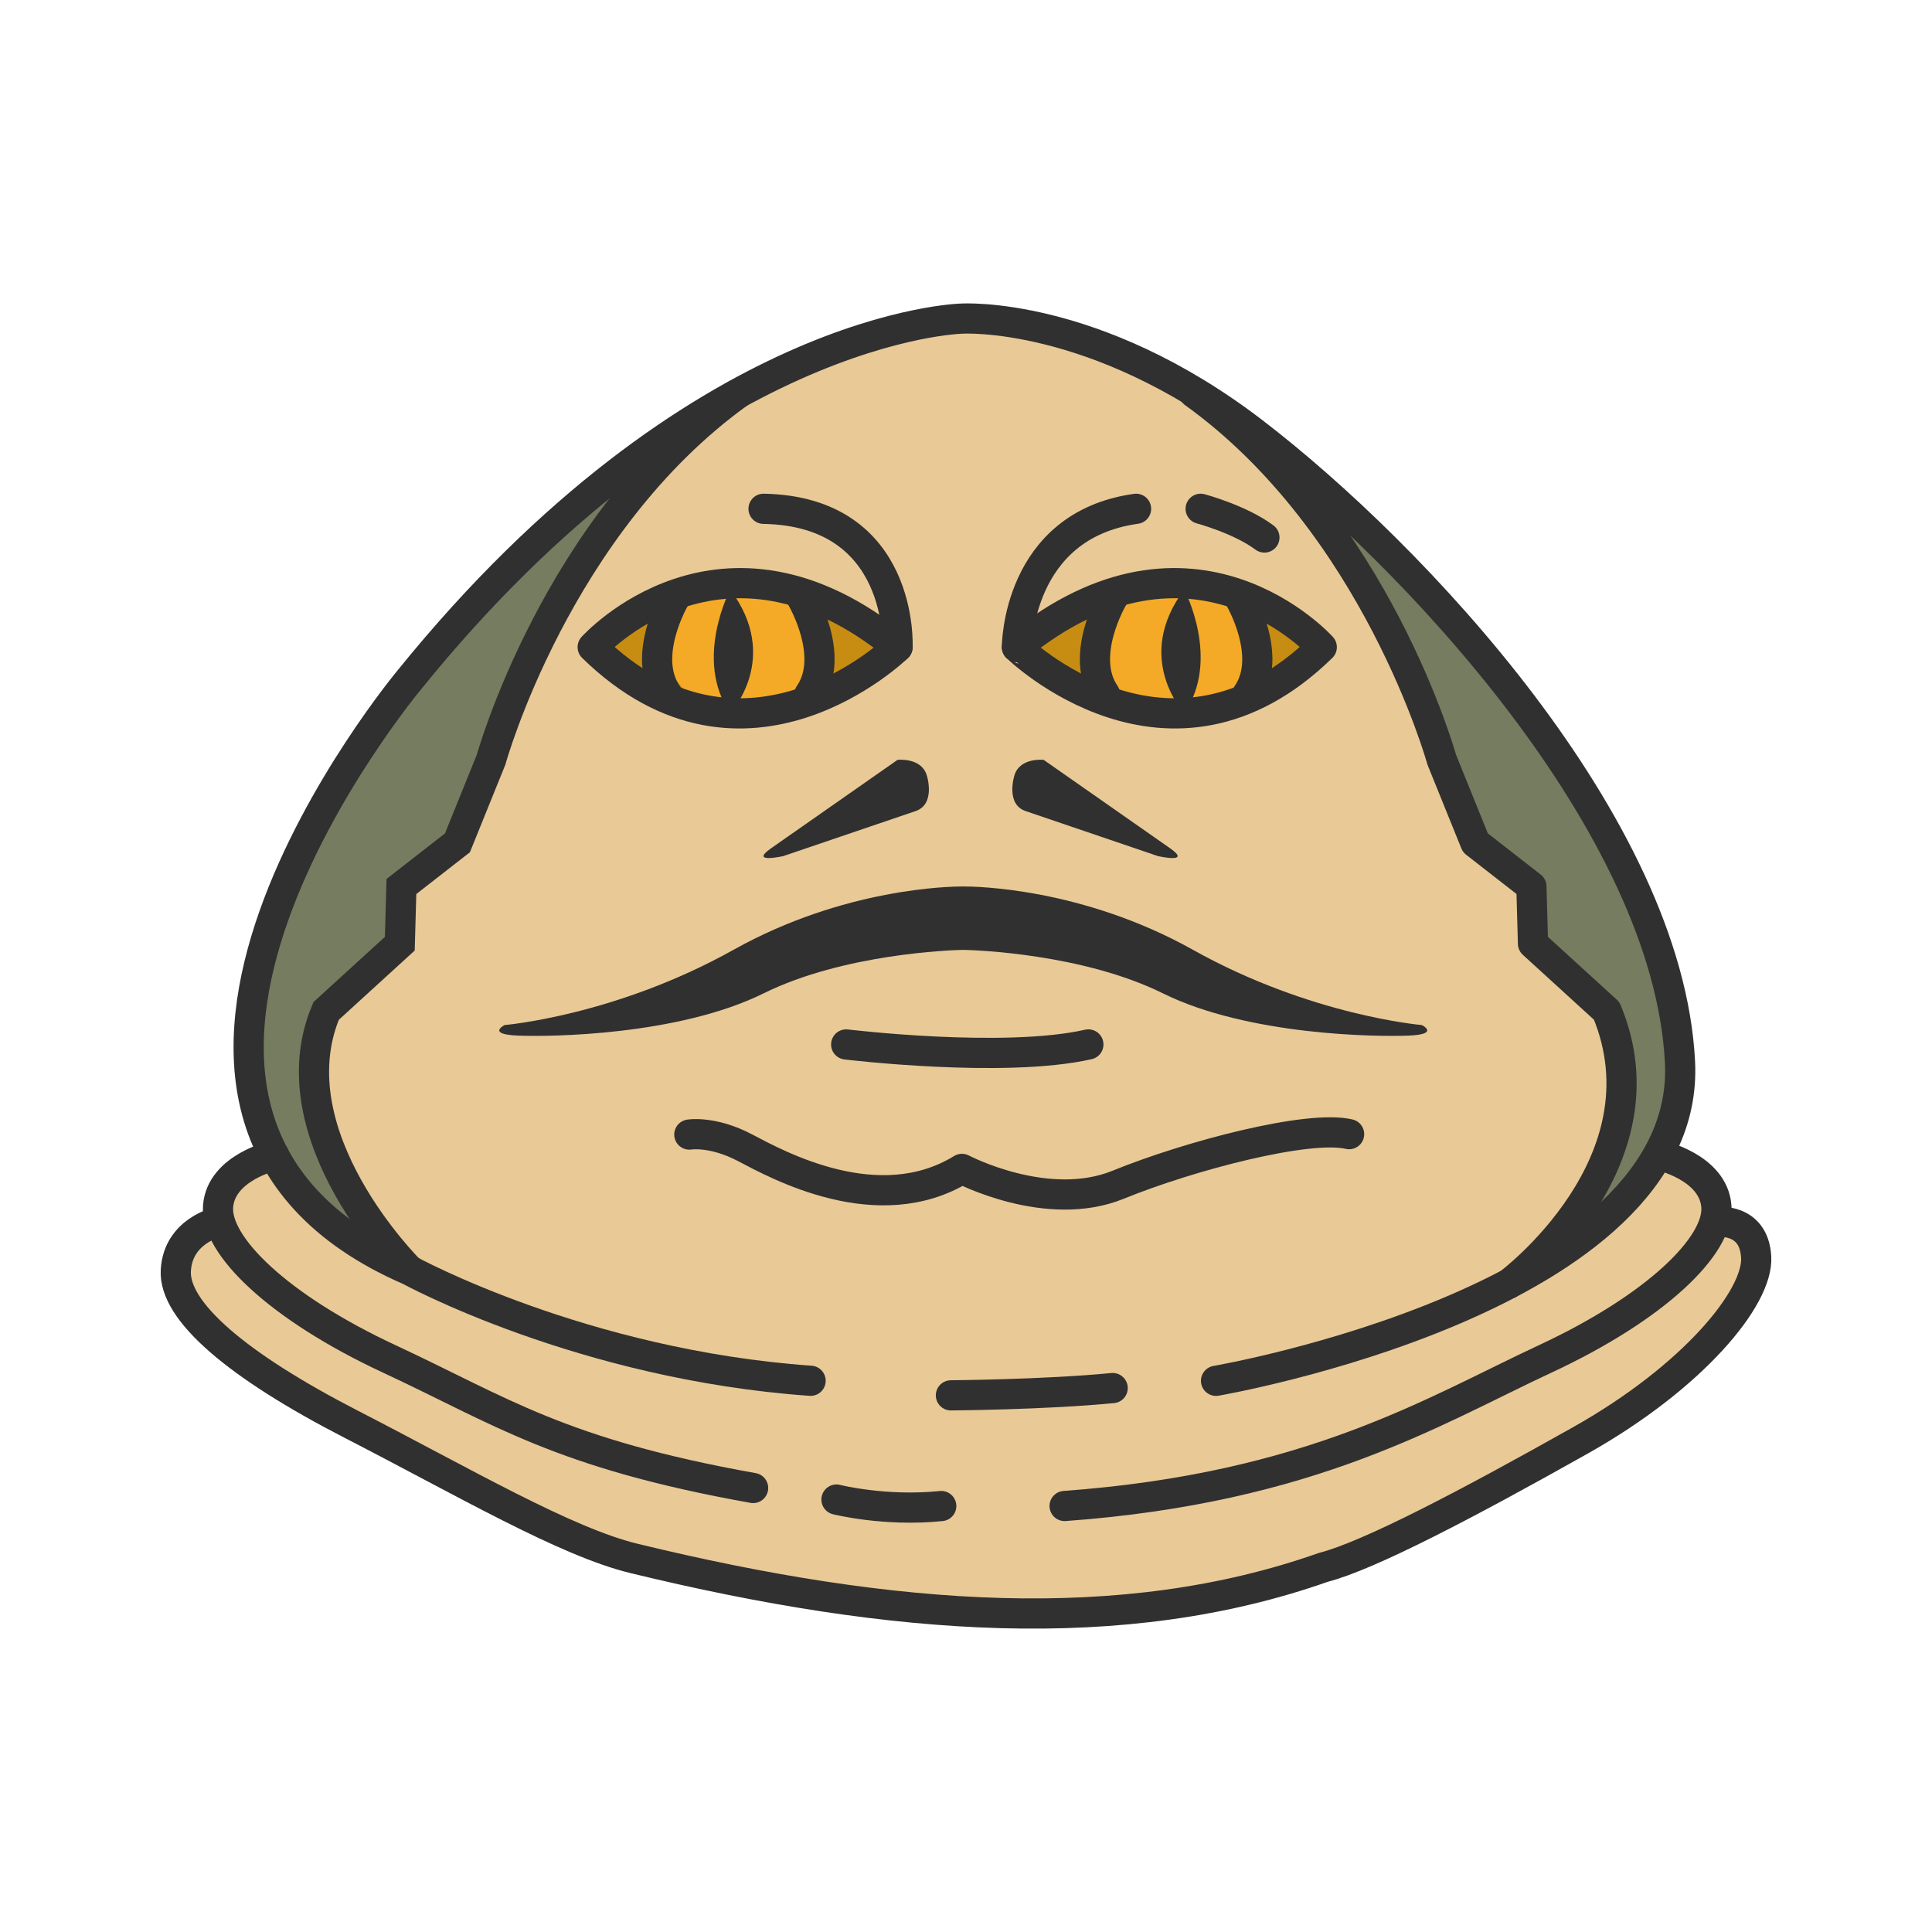 <?xml version="1.0" ?><svg style="enable-background:new 0 0 48 48;" version="1.1" viewBox="0 0 48 48" xml:space="preserve" xmlns="http://www.w3.org/2000/svg" xmlns:xlink="http://www.w3.org/1999/xlink"><g id="Icons"><g><path d="M39.855,28.468c0,0,0.667-1.756,0.143-3.135l-1.911-1.888l-0.04-1.421    l-1.341-1.045c0,0-0.988-3.045-2.635-6.12s-3.938-4.88-6.286-6.087s-6.576-0.91-9.758,0.99    c0,0-2.632,1.76-4.181,5.278s-2.482,5.899-2.482,5.899l-1.392,1.085l-0.04,1.421    c0,0-2.142,1.464-2.102,2.715c0.04,1.252,0.448,3.017,1.682,4.634l0.667,0.769    c0,0-1.63-1.77-2.38-2.658c-0.749-0.887-2.675,0.17-2.383,1.066s-1.601,0.605-0.975,2.04    c0.626,1.435,6.9,5.066,9.202,5.91c2.302,0.844,8.103,3.231,14.865,1.963    s9.169-3.478,10.404-3.901c1.235-0.423,4.461-2.731,4.721-3.837    c0.259-1.105-0.643-2.497-0.991-2.175c-0.348,0.322-0.758-1.933-1.756-0.806    S39.855,28.468,39.855,28.468z" style="fill:#E9C996;"/><path d="M32.584,11.922c0,0,3.437,6.06,3.959,8.74l1.504,1.361l0.04,1.421    c0,0,1.996,1.194,2.051,2.401c0.055,1.207-0.301,3.797-1.992,5.384c0,0,3.644-1.145,3.6-4.644    s-2.8-7.464-3.976-9.151C36.583,15.735,32.703,11.806,32.584,11.922z" style="fill:#767C60;"/><path d="M15.522,11.922c0,0-3.437,6.06-3.959,8.74l-1.504,1.361l-0.04,1.421    c0,0-1.996,1.194-2.051,2.401c-0.055,1.207,0.301,3.797,1.992,5.384c0,0-3.644-1.145-3.6-4.644    s2.348-7.649,3.524-9.336C11.072,15.55,15.404,11.806,15.522,11.922z" style="fill:#767C60;"/><path d="M14.725,16.078c0,0,3.198-3.577,7.574,0    C22.299,16.078,18.512,19.781,14.725,16.078z" style="fill:#C78D12;"/><path d="M32.839,16.078c0,0-3.198-3.577-7.574,0    C25.265,16.078,29.052,19.781,32.839,16.078z" style="fill:#C78D12;"/><ellipse cx="29.258" cy="16.055" rx="1.981" ry="1.661" style="fill:#F4AA27;"/><ellipse cx="18.512" cy="16.055" rx="1.981" ry="1.661" style="fill:#F4AA27;"/><path d="    M20.139,34.305c-5.681-0.4-9.959-2.742-9.959-2.742c-9.005-3.913,0-14.685,0-14.685    c7.153-8.836,13.718-8.962,13.718-8.962s3.281-0.21,7.237,2.819    c3.955,3.03,10.309,9.762,10.604,15.653c0.295,5.891-11.527,7.918-11.527,7.918" style="fill:none;stroke:#303030;stroke-width:0.75;stroke-linecap:round;stroke-linejoin:round;stroke-miterlimit:10;"/><path d="    M14.725,16.078c0,0,3.198-3.577,7.574,0C22.299,16.078,18.512,19.781,14.725,16.078z" style="fill:none;stroke:#303030;stroke-width:0.75;stroke-linecap:round;stroke-linejoin:round;stroke-miterlimit:10;"/><path d="    M16.767,14.859c0,0-0.85,1.438-0.19,2.392" style="fill:none;stroke:#303030;stroke-width:0.75;stroke-linecap:round;stroke-linejoin:round;stroke-miterlimit:10;"/><path d="    M19.919,14.859c0,0,0.85,1.438,0.19,2.392" style="fill:none;stroke:#303030;stroke-width:0.75;stroke-linecap:round;stroke-linejoin:round;stroke-miterlimit:10;"/><path d="M18.142,14.648c0,0-0.918,1.743,0,3.068    C18.142,17.716,19.421,16.353,18.142,14.648z" style="fill:#303030;"/><path d="    M32.839,16.078c0,0-3.198-3.577-7.574,0C25.265,16.078,29.052,19.781,32.839,16.078z" style="fill:none;stroke:#303030;stroke-width:0.75;stroke-linecap:round;stroke-linejoin:round;stroke-miterlimit:10;"/><path d="    M30.797,14.859c0,0,0.85,1.438,0.19,2.392" style="fill:none;stroke:#303030;stroke-width:0.75;stroke-linecap:round;stroke-linejoin:round;stroke-miterlimit:10;"/><path d="    M27.645,14.859c0,0-0.85,1.438-0.19,2.392" style="fill:none;stroke:#303030;stroke-width:0.75;stroke-linecap:round;stroke-linejoin:round;stroke-miterlimit:10;"/><path d="M29.422,14.648c0,0,0.918,1.743,0,3.068    C29.422,17.716,28.143,16.353,29.422,14.648z" style="fill:#303030;"/><path d="M19.159,21.074l3.141-2.196c0,0,0.597-0.066,0.728,0.393    c0,0,0.23,0.721-0.295,0.885l-3.278,1.115C19.454,21.27,18.602,21.463,19.159,21.074z" style="fill:#303030;"/><path d="M29.069,21.074l-3.14-2.196c0,0-0.597-0.066-0.728,0.393    c0,0-0.23,0.721,0.295,0.885l3.278,1.115C28.774,21.27,29.626,21.463,29.069,21.074z" style="fill:#303030;"/><path d="M35.325,25.467c0,0-2.754-0.229-5.686-1.869    c-2.752-1.538-5.393-1.575-5.708-1.574c-0.315-0.001-2.956,0.036-5.708,1.574    c-2.932,1.639-5.686,1.869-5.686,1.869s-0.459,0.23,0.328,0.262c0.787,0.033,3.982,0,6.106-1.049    c1.994-0.985,4.646-1.074,4.961-1.081c0.315,0.007,2.966,0.096,4.961,1.081    c2.123,1.049,5.319,1.082,6.106,1.049C35.784,25.696,35.325,25.467,35.325,25.467z" style="fill:#303030;"/><path d="    M17.126,28.188c0,0,0.576-0.098,1.386,0.328c0.81,0.426,3.308,1.803,5.387,0.525    c0,0,2.112,1.115,3.882,0.393c1.77-0.721,4.721-1.495,5.737-1.256" style="fill:none;stroke:#303030;stroke-width:0.75;stroke-linecap:round;stroke-linejoin:round;stroke-miterlimit:10;"/><path d="M18.358,9.762    c-4.539,3.258-6.157,9.112-6.157,9.112l-0.836,2.066l-1.392,1.085l-0.04,1.421l-1.83,1.67    c-1.313,3.102,2.077,6.448,2.077,6.448" style="fill:none;stroke:#303030;stroke-width:0.75;stroke-miterlimit:10;"/><path d="    M37.494,31.889c0,0,4.005-2.984,2.423-6.774l-1.83-1.67l-0.04-1.421l-1.392-1.085l-0.836-2.066    c0,0-1.619-5.854-6.158-9.112" style="fill:none;stroke:#303030;stroke-width:0.75;stroke-linecap:round;stroke-linejoin:round;stroke-miterlimit:10;"/><path d="    M22.299,16.078c0,0,0.173-3.374-3.329-3.437" style="fill:none;stroke:#303030;stroke-width:0.75;stroke-linecap:round;stroke-linejoin:round;stroke-miterlimit:10;"/><path d="    M25.265,16.078c0,0-0.004-3.024,2.96-3.437" style="fill:none;stroke:#303030;stroke-width:0.75;stroke-linecap:round;stroke-linejoin:round;stroke-miterlimit:10;"/><path d="    M29.83,12.641c0,0,0.983,0.263,1.584,0.713" style="fill:none;stroke:#303030;stroke-width:0.75;stroke-linecap:round;stroke-linejoin:round;stroke-miterlimit:10;"/><path d="    M21.023,25.949c0,0,3.917,0.475,6.017,0" style="fill:none;stroke:#303030;stroke-width:0.75;stroke-linecap:round;stroke-linejoin:round;stroke-miterlimit:10;"/><path d="    M6.813,28.707c0,0-1.32,0.294-1.395,1.264s1.494,2.507,4.258,3.793    c2.764,1.286,4.23,2.347,9.035,3.205" style="fill:none;stroke:#303030;stroke-width:0.75;stroke-linecap:round;stroke-linejoin:round;stroke-miterlimit:10;"/><path d="    M41.248,28.707c0,0,1.32,0.294,1.395,1.264c0.075,0.97-1.494,2.507-4.258,3.793    c-2.764,1.286-5.801,3.205-11.935,3.652" style="fill:none;stroke:#303030;stroke-width:0.75;stroke-linecap:round;stroke-linejoin:round;stroke-miterlimit:10;"/><path d="    M42.645,30.36c0,0,0.93-0.123,0.987,0.87c0.058,1.012-1.577,2.984-4.357,4.55    c-2.816,1.585-5.263,2.869-6.398,3.161c-4.967,1.751-10.651,1.352-17.128-0.223    c-1.701-0.414-4.187-1.874-7.025-3.334s-4.414-2.809-4.356-3.821    c0.057-0.993,1.047-1.202,1.047-1.202" style="fill:none;stroke:#303030;stroke-width:0.75;stroke-linecap:round;stroke-linejoin:round;stroke-miterlimit:10;"/><path d="    M23.625,34.667c0,0,2.324-0.016,4.019-0.181" style="fill:none;stroke:#303030;stroke-width:0.75;stroke-linecap:round;stroke-linejoin:round;stroke-miterlimit:10;"/><path d="    M20.782,37.256c0,0,1.201,0.305,2.603,0.161" style="fill:none;stroke:#303030;stroke-width:0.75;stroke-linecap:round;stroke-linejoin:round;stroke-miterlimit:10;"/></g></g></svg>